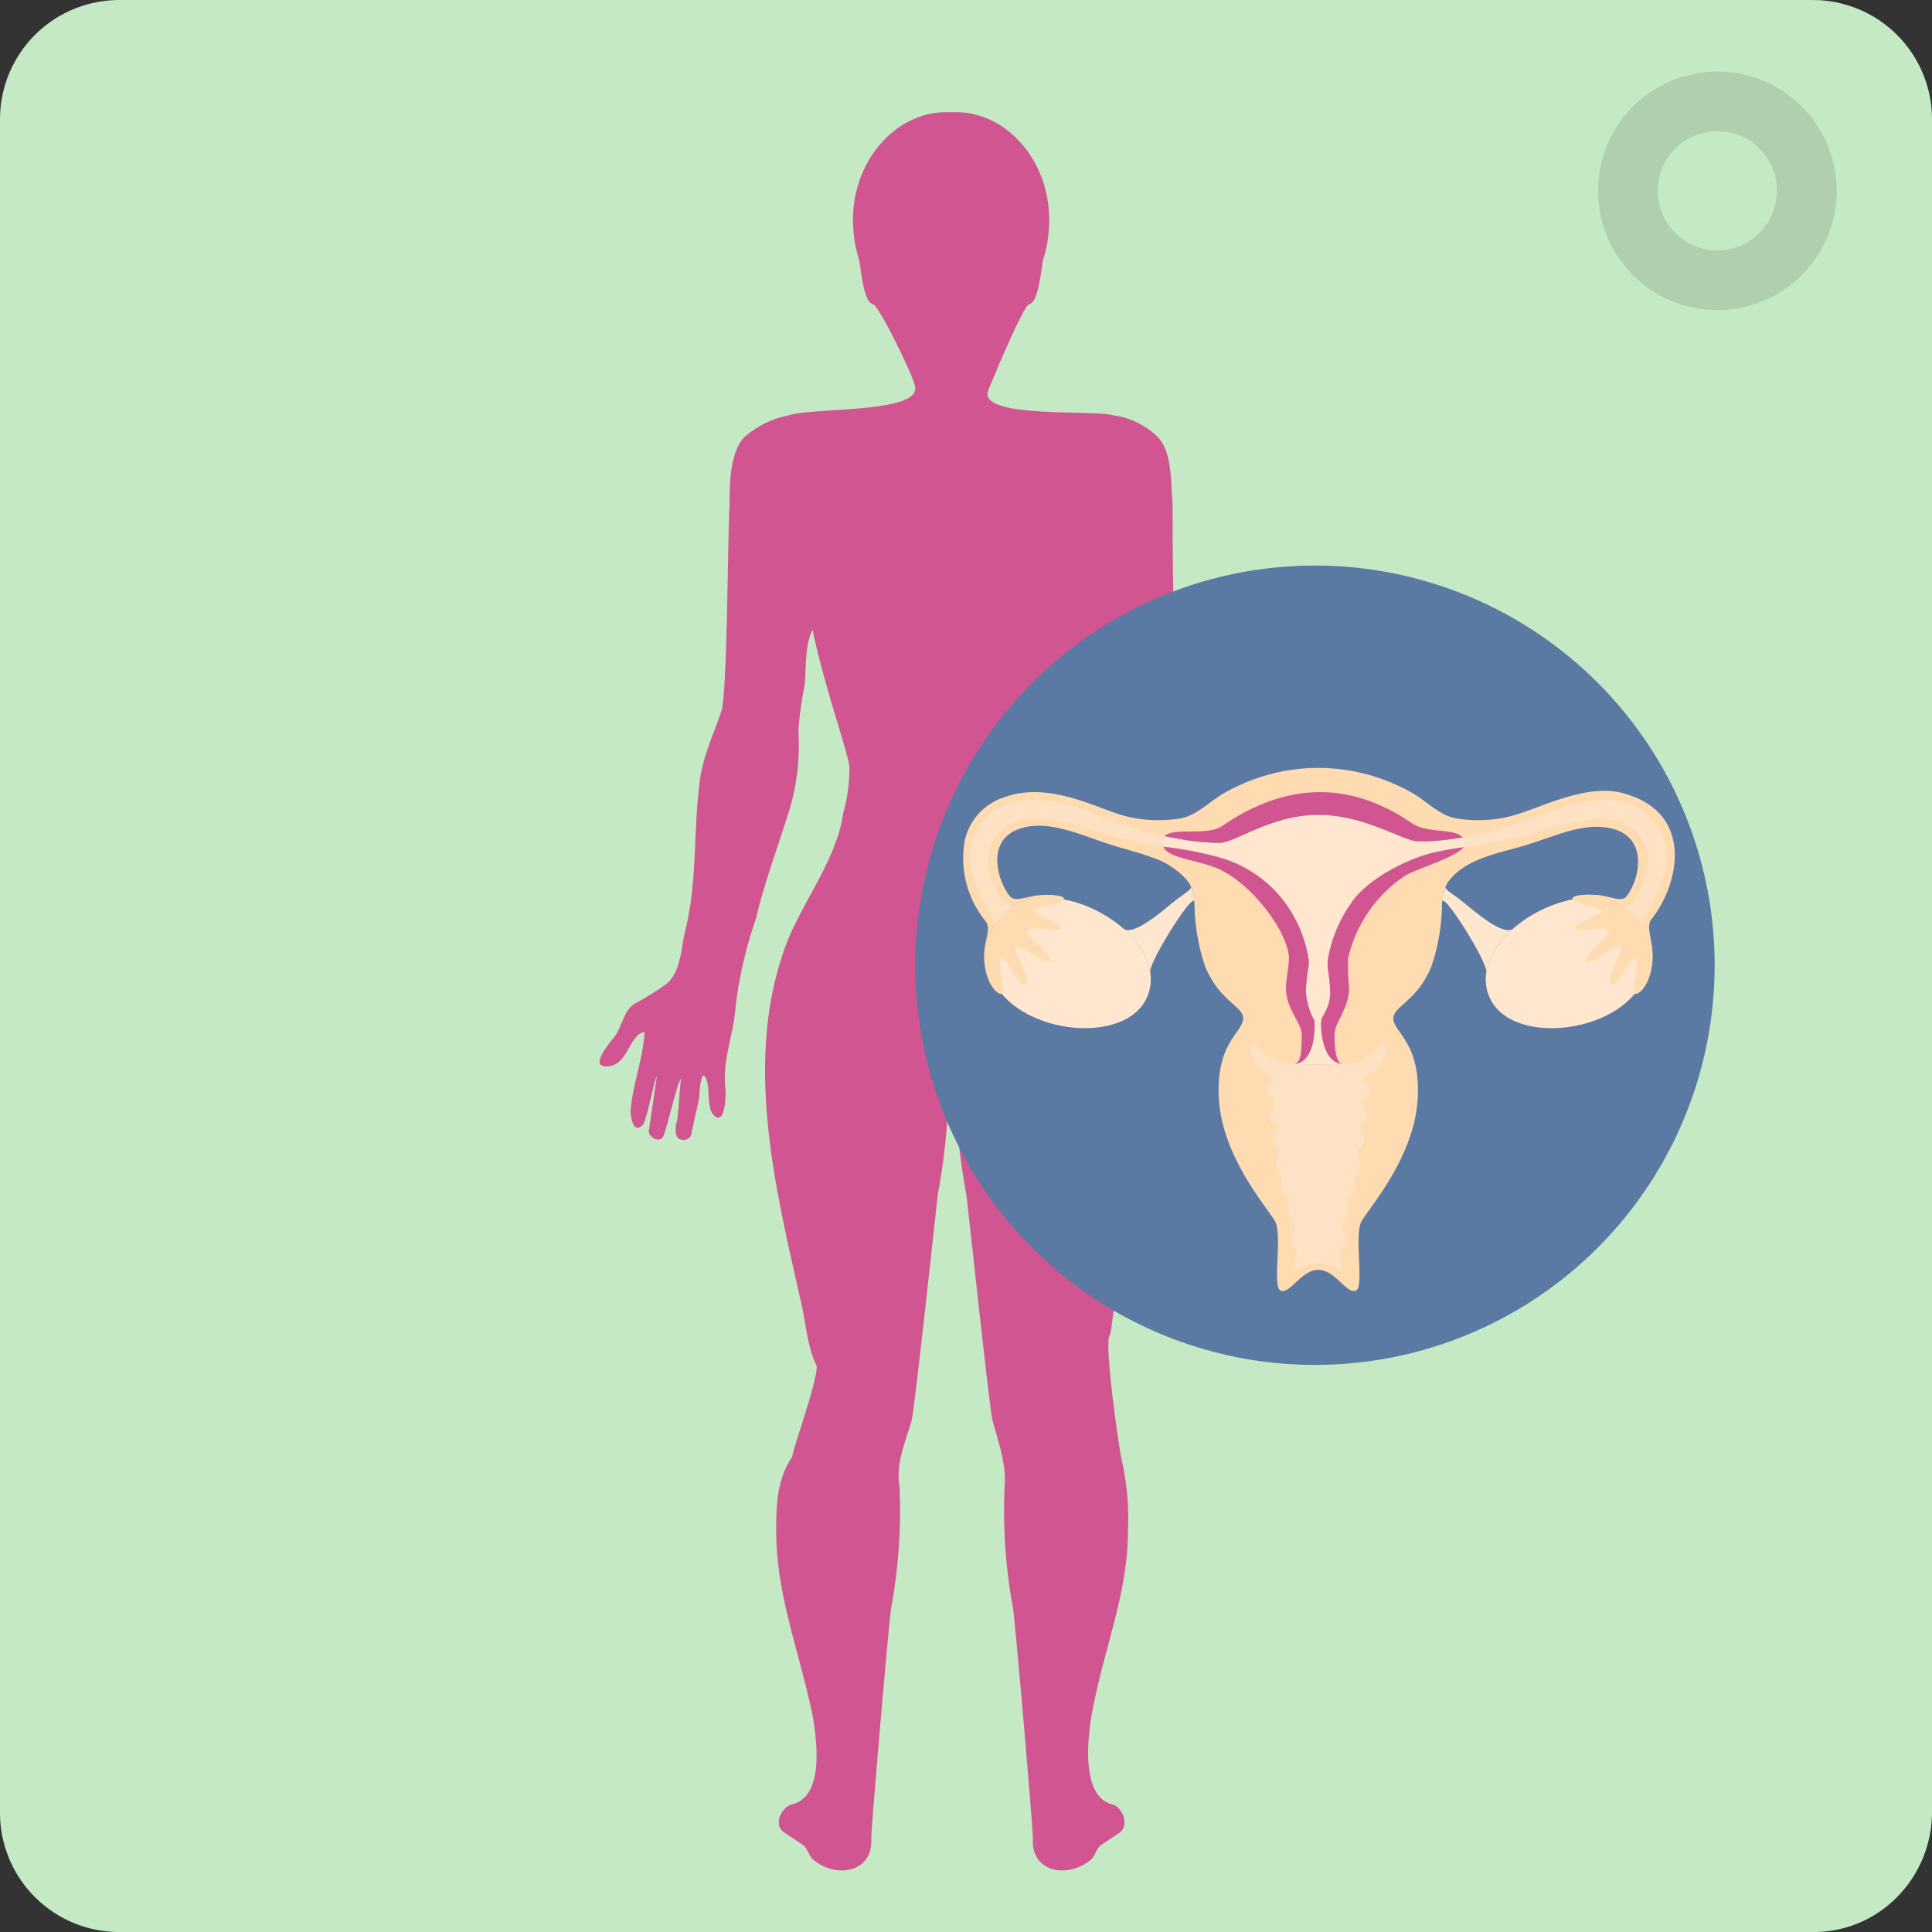 <svg xmlns="http://www.w3.org/2000/svg" width="162" height="162" viewBox="0 0 162 162">
    <rect x="0" y="0" width="162" height="162" fill="#333333" stroke="none"/>
    <defs>
        <clipPath id="clip-path">
            <path id="Rectangle_4597" data-name="Rectangle 4597" style="fill:none" d="M0 0h162v162H0z"/>
        </clipPath>
        <style>
            
        </style>
    </defs>
    <g id="Group_2256" data-name="Group 2256" transform="translate(-196 -910)">
        <g id="Group_2080" data-name="Group 2080" transform="translate(196 910)">
            <g id="Group_2078" data-name="Group 2078" style="clip-path:url(#clip-path)">
                <g id="Group_2077" data-name="Group 2077">
                    <g id="Group_2076" data-name="Group 2076" style="clip-path:url(#clip-path)">
                        <path id="Path_508" data-name="Path 508" d="M10 0h142a10 10 0 0 1 10 10v142a10.146 10.146 0 0 1-3.031 7.172A9.79 9.79 0 0 1 152 162H10a10 10 0 0 1-10-10V10A10 10 0 0 1 10 0" transform="translate(0 .002)" style="fill:#c5e8c5"/>
                        <path id="Path_509" data-name="Path 509" d="M471.981 210.943c-.016-.016-.016-.016-.016 0z" transform="translate(-401.095 -179.257)" style="fill:#d05591"/>
                        <path id="Path_510" data-name="Path 510" d="M392.464 139.941c-.507-.679-.679-2.032-1.526-2.545a14.637 14.637 0 0 1-2.711-1.692c-1.019-1.019-1.186-3.051-1.526-4.41-1.019-4.07-.846-8.135-1.186-12.2-.167-2.2-1.186-4.237-1.865-6.269-.679-1.692-.679-15.256-.679-17.288-.167-1.865 0-4.237-1.186-5.6a6.55 6.55 0 0 0-3.731-1.865c-1.692-.507-10.937.268-10.6-1.931.167-.506 2.969-7.222 3.476-7.389.846-.167 1.019-3.051 1.186-3.731a10.927 10.927 0 0 0 .507-3.391c0-4.917-3.558-8.987-7.8-8.987h-.846c-4.237 0-7.8 4.07-7.8 8.987a10.924 10.924 0 0 0 .507 3.391c.167.679.34 3.558 1.186 3.731.507.167 3.515 6.274 3.515 6.954.34 2.2-8.772 1.693-10.637 2.367a7.776 7.776 0 0 0-3.731 1.865c-1.186 1.359-1.186 3.9-1.186 5.6-.167 1.865-.167 15.422-.679 17.288-.679 2.032-1.692 4.07-1.865 6.269-.507 4.07-.167 8.135-1.186 12.2-.34 1.359-.34 3.391-1.526 4.41a23.289 23.289 0 0 1-2.711 1.692c-.846.507-1.019 1.693-1.526 2.545-.34.507-2.372 2.711-.846 2.711 1.865 0 1.865-2.711 3.218-2.884-.167 2.372-1.019 4.41-1.186 6.609 0 .34.167 2.032 1.019 1.186.34-.34 1.019-4.07 1.186-4.07-.167 1.019-.507 3.558-.679 4.577 0 .506.846 1.019 1.186.506.34-.679 1.186-4.577 1.526-4.916-.167 1.186-.167 2.372-.34 3.558a1.907 1.907 0 0 0 0 1.359.716.716 0 0 0 1.186-.167c.167-1.019.506-2.2.679-3.218 0-.34.167-2.884.679-1.186.167.679 0 2.2.507 2.711 1.019 1.019 1.019-1.692 1.019-2.032-.34-2.545.679-4.577.846-7.122a35.148 35.148 0 0 1 1.693-7.288c.679-2.884 1.692-5.6 2.545-8.307a19.018 19.018 0 0 0 1.019-7.461 28.584 28.584 0 0 1 .507-3.731c.167-1.359 0-3.391.679-4.744 1.019 4.917 3.091 10.574 3.091 11.593a13.192 13.192 0 0 1-.507 3.731c-.534 4-3.583 7.65-4.922 11.408-3.446 9.674-.731 20.286 1.436 29.934.348 1.55.5 3.549 1.216 4.986.34.679-2.012 7.167-2.012 7.679-1.347 2.038-1.347 4.243-1.347 6.275 0 5.256 1.865 9.833 3.051 15.422.34 2.032 1.019 6.782-1.693 7.461-.846.167-1.692 1.692-.679 2.372.506.34 1.019.679 1.526 1.019s.507 1.019 1.019 1.359c2.032 1.526 4.917.846 4.744-1.865 0-1.019 1.526-18.814 1.692-19.493a44.742 44.742 0 0 0 .679-10c-.34-2.032.507-3.731 1.019-5.6.34-1.693 2.032-17.628 2.2-18.986a53.236 53.236 0 0 0 .846-7.288c0-.846-.507-2.372.34-2.545.846.167.34 1.692.34 2.545a53.25 53.25 0 0 0 .846 7.288c.167 1.186 1.865 17.288 2.2 18.986.507 1.865 1.186 3.731 1.019 5.6a44.743 44.743 0 0 0 .679 10c.167.679 1.693 18.474 1.693 19.493-.167 2.712 2.711 3.391 4.744 1.865.507-.34.507-1.019 1.019-1.359s1.019-.679 1.526-1.019c.846-.679.167-2.205-.679-2.372-2.545-.679-2.032-5.423-1.692-7.461 1.019-5.6 3.051-10.173 3.051-15.422a22.257 22.257 0 0 0-.507-5.935c-.167-.507-1.526-9.833-1.019-10.512.34-.506 1.359-13.9 1.359-15.422 0-2.711.34-5.6.167-8.307 0-2.2-.679-4.41-.846-6.609-.34-2.545-1.019-5.083-1.359-7.628a28.61 28.61 0 0 1-.506-3.731c0-1.019-.506-12.2.506-17.122.507 1.186.34 3.391.679 4.744a28.611 28.611 0 0 1 .507 3.731 18.906 18.906 0 0 0 1.019 7.461 67.113 67.113 0 0 1 2.545 8.307c.679 2.372 1.692 4.916 1.692 7.288.167 2.545 1.186 4.577.846 7.122 0 .34 0 3.051 1.019 2.032.507-.507.34-2.032.507-2.712.507-1.692.507.679.679 1.186a21.206 21.206 0 0 0 .679 3.218.656.656 0 0 0 1.186.167 1.907 1.907 0 0 0 0-1.359c-.167-1.186-.167-2.372-.34-3.558.34.34 1.186 4.237 1.526 4.917s1.186.167 1.186-.507c-.167-1.019-.507-3.558-.679-4.577.167 0 .846 3.731 1.186 4.07.679.846 1.019-.846 1.019-1.186-.167-2.2-1.019-4.41-1.186-6.609 1.359.167 1.359 2.712 3.218 2.884.512-.34-1.526-2.545-1.866-3.051" transform="translate(-284.649 -53.235)" style="fill:#d05591"/>
                        <path id="Path_511" data-name="Path 511" d="M578.142 349.329a33.513 33.513 0 1 1-33.513-33.513 33.513 33.513 0 0 1 33.513 33.513" transform="translate(-434.368 -268.393)" style="fill:#5b7aa3"/>
                        <path id="Path_512" data-name="Path 512" d="M552.653 509.3c3.035 3.651 10.977 4.069 12.316-.023a3.79 3.79 0 0 0 .136-1.824 6.313 6.313 0 0 0-2.189-3.561 10.936 10.936 0 0 0-5.052-2.5c-2.6-.493-5.127.205-6.089 2.894a5.048 5.048 0 0 0 .878 5.011" transform="translate(-468.665 -425.983)" style="fill:#ffe7cf"/>
                        <path id="Path_513" data-name="Path 513" d="M842.177 509.3c-3.035 3.651-10.977 4.069-12.316-.023a3.79 3.79 0 0 1-.136-1.824 6.313 6.313 0 0 1 2.189-3.561 10.938 10.938 0 0 1 5.052-2.5 6.1 6.1 0 0 1 4.139.488.023.023 0 0 0 .013.008 4.222 4.222 0 0 1 1.691 1.817v.008a5.114 5.114 0 0 1 .244.575 5.047 5.047 0 0 1-.878 5.011" transform="translate(-705.089 -425.979)" style="fill:#ffe7cf"/>
                        <path id="Path_514" data-name="Path 514" d="M806.684 496.044c-.882-.644-1.175-.813-1.108-1.029a4.5 4.5 0 0 0-.3 1.368.733.733 0 0 0 .013-.09c.092-.821 3.654 4.8 3.705 5.863a6.314 6.314 0 0 1 2.189-3.561c-1.021.549-3.623-1.911-4.5-2.55" transform="translate(-684.357 -420.684)" style="fill:#ffe7cf"/>
                        <path id="Path_515" data-name="Path 515" d="M632.178 496.044c-.875.639-3.477 3.1-4.5 2.55a6.314 6.314 0 0 1 2.189 3.561c.051-1.065 3.613-6.684 3.705-5.863a.742.742 0 0 0 .013.09 4.52 4.52 0 0 0-.3-1.368c.067.215-.226.385-1.108 1.029" transform="translate(-533.429 -420.684)" style="fill:#ffe7cf"/>
                        <path id="Path_516" data-name="Path 516" d="M595.357 441.452c2.375-3.04 3.533-9.012-2.536-10.551-3.088-.777-7 1.351-9.14 1.914a11.125 11.125 0 0 1-4.166.306c-.145-.016-.29-.032-.434-.054-1.49-.209-2.562-1.448-3.817-2.155a15.966 15.966 0 0 0-7.88-2.1h-.005a15.649 15.649 0 0 0-4.1.547 16.314 16.314 0 0 0-3.774 1.555c-1.26.708-2.332 1.946-3.822 2.155-.423.059-.842.1-1.26.118a11.1 11.1 0 0 1-3.34-.37c-2.144-.563-6.251-2.916-9.977-1.56a4.932 4.932 0 0 0-3.34 3.522 8.372 8.372 0 0 0 1.7 6.862c.434.563.112 1.163-.032 2.144a5.893 5.893 0 0 1 4.192-4.251v-.006c-.885.134-1.678.509-2.064.08-1.051-1.169-2.4-5.3 1.6-5.892 2.337-.343 4.905.981 7.334 1.689.954.279 1.973.547 2.927.906a6.556 6.556 0 0 1 3.056 2.043 1.9 1.9 0 0 1 .225.4v.005a.005.005 0 0 1 .005.005.631.631 0 0 0 .027.059c0 .005.005.005 0 .011a.791.791 0 0 1 .054.145 5.2 5.2 0 0 1 .21 1.121v.021a.018.018 0 0 0 .005.011 16.774 16.774 0 0 0 .89 5.318c1.254 3.066 3.351 3.351 3.179 4.487s-2.193 1.989-2.042 6.358c.172 5 4.031 9.317 4.712 10.513s-.279 5.624.515 5.849 1.726-1.758 3.126-1.758 2.327 1.984 3.12 1.758-.166-4.659.515-5.849 4.541-5.511 4.712-10.513c.15-4.369-1.876-5.222-2.043-6.358s1.93-1.42 3.179-4.487a16.619 16.619 0 0 0 .89-5.318.018.018 0 0 0 .005-.011 2.02 2.02 0 0 1 .021-.182c.021-.193.048-.381.086-.558.011-.064.027-.123.043-.188l.032-.123.016-.037a.911.911 0 0 1 .038-.113.075.075 0 0 1 .011-.032 1.3 1.3 0 0 1 .054-.129v-.01a1.91 1.91 0 0 1 .225-.4c1.265-1.716 3.576-2.257 5.763-2.847 2.74-.745 5.109-2.032 7.452-1.7 3.812.531 2.782 4.535 1.7 5.8-.386.456-1.233.021-2.166-.1-1.153-.15-2.337-.011-2.337.257a.1.1 0 0 0 .021.064c.214.423 2.439.633 2.439.965v.011c-.038.354-2.316 1.024-2.241 1.42s2.766-.247 2.841.263-2.177 1.989-1.9 2.5 2.648-1.614 2.884-1.18-1.356 2.772-.842 3.126 1.776-2.524 2.172-2.444-.468 3.108-.151 3.242h.005a.263.263 0 0 0 .07.011c.359 0 1.12-.8 1.34-2.348.3-2.032-.622-3.136.016-3.951m-15.783-5.988a25.582 25.582 0 0 0-2.852.531c-2.686.772-5.42 2.434-6.556 4.117a11.64 11.64 0 0 0-1.989 4.83c-.054.568.15 1.147.2 2.562s-.686 2.037-.74 2.493-.011 3.42 1.7 3.624c.016.006.027.006.043.011a28.227 28.227 0 0 1-3.983 0c1.753-.161 1.716-3.179 1.657-3.635a5.662 5.662 0 0 1-.713-2.5c.054-1.415.3-1.983.241-2.552a11.565 11.565 0 0 0-1.989-4.83 10.374 10.374 0 0 0-5.366-3.753l-.247-.07a27.629 27.629 0 0 0-4.24-.815c-.118-.016-.236-.038-.359-.059a.941.941 0 0 1-.059-.568.567.567 0 0 1 .166-.322c.45.1.885.177 1.308.252a20 20 0 0 0 3.313.316c1.3-.011 4.353-2.348 8.272-2.348 3.935 0 7.13 2.219 8.363 2.219.155 0 .316.005.5.011a22.972 22.972 0 0 0 3.233-.343.825.825 0 0 1 .22.477.444.444 0 0 1-.123.354" transform="translate(-456.844 -364.421)" style="fill:#ffdbb2"/>
                        <path id="Path_517" data-name="Path 517" d="M674.227 456.893a22.115 22.115 0 0 1-3.236.341 17.559 17.559 0 0 0-.495-.007c-1.234 0-4.432-2.222-8.365-2.222s-6.966 2.34-8.272 2.351a19.77 19.77 0 0 1-3.31-.316 39.103 39.103 0 0 1-1.308-.251.57.57 0 0 0-.167.318.935.935 0 0 0 .057.572 31.744 31.744 0 0 1 4.6.87c.09.03.172.051.249.07a10.354 10.354 0 0 1 5.365 3.756 11.594 11.594 0 0 1 1.989 4.826c.057.569-.187 1.137-.244 2.556a5.655 5.655 0 0 0 .716 2.5c.057.456.1 3.474-1.658 3.636a28.541 28.541 0 0 0 3.986 0l-.044-.008c-1.712-.205-1.758-3.177-1.7-3.628s.8-1.068.742-2.489-.259-2-.2-2.566a11.612 11.612 0 0 1 1.989-4.826c1.134-1.684 3.87-3.347 6.557-4.118a25.7 25.7 0 0 1 2.851-.531.459.459 0 0 0 .125-.355.877.877 0 0 0-.221-.477" transform="translate(-551.593 -386.682)" style="fill:#ffe7cf"/>
                        <path id="Path_518" data-name="Path 518" d="M557.886 449.653a59.512 59.512 0 0 1-2.5-.583c-1.557-.392-3.654-1.434-4.462-1.705-2.124-.711-6.481-1.8-8.62 1.531-2.35 3.664 1.661 7.347 1.294 8.376.028-.057.059-.113.09-.167a1.452 1.452 0 0 1 .1-.166c.029-.05.058-.1.09-.144l.013-.018a.164.164 0 0 1 .011-.018 1.18 1.18 0 0 1 .08-.113.194.194 0 0 1 .017-.023.133.133 0 0 1 .015-.021 1.175 1.175 0 0 1 .09-.118l.008-.01.016-.021a3.259 3.259 0 0 1 .35-.384 1.486 1.486 0 0 1 .129-.118l.007-.006c.039-.035.079-.07.12-.1.026-.022.053-.043.08-.062l.067-.049a.441.441 0 0 1 .035-.028 1.19 1.19 0 0 1 .1-.07l.009-.005c.047-.031.092-.062.141-.09.035-.025.071-.045.109-.067-1.142.482-3.1-3.535-1.621-5.678 1.419-2.063 4.129-1.93 7.359-.921a51.2 51.2 0 0 0 6.753 1.688.937.937 0 0 1-.057-.572.569.569 0 0 1 .167-.318" transform="translate(-460.238 -379.546)" style="fill:#ffe2c4"/>
                        <path id="Path_519" data-name="Path 519" d="M706 584.682a28.541 28.541 0 0 1-3.986 0c-2.44.228-3.7-2.725-3.7-1.25s1.817 2.327 1.874 2.555-.567.339-.51 1.024c.04.508.623.734.623.965s-.4.454-.4 1.137.682.677.682.852-.51.454-.4 1.135c.084.507.566.739.566.967a5.122 5.122 0 0 0-.282 1.188c0 .629.512.742.512.968s-.242.49-.057.965c.282.741.68.685.68.965a2.3 2.3 0 0 0-.057 1.308c.218.649.57.627.57.911s-.513.624-.453 1.191.566.739.566.967a6.121 6.121 0 0 0-.228 1.25c0 .51.878-.4 1.989-.4h.021a7.337 7.337 0 0 1 1.85.552c.08 0 .12-.044.12-.157a6.121 6.121 0 0 0-.228-1.25c0-.228.511-.4.568-.967s-.455-.911-.455-1.191.352-.261.57-.911a2.292 2.292 0 0 0-.056-1.308c0-.28.4-.224.68-.965.185-.475-.056-.737-.056-.965s.51-.339.51-.968a5.124 5.124 0 0 0-.282-1.188c0-.228.482-.46.566-.967.113-.681-.4-.965-.4-1.135s.683-.174.683-.852-.4-.911-.4-1.137.582-.456.623-.965c.056-.685-.567-.795-.511-1.024s1.874-1.077 1.874-2.555-1.237 1.478-3.677 1.25" transform="translate(-593.455 -495.472)" style="fill:#ffe2c4"/>
                        <path id="Path_520" data-name="Path 520" d="M833.078 449.112c-2.137-3.333-6.451-2.17-8.575-1.459-.808.272-2.664 1.052-4.206 1.485a36.873 36.873 0 0 1-3.6.836.878.878 0 0 1 .221.477.459.459 0 0 1-.125.355 50.26 50.26 0 0 0 7.659-1.675c3.246-.95 5.843-1.2 7.261.862 1.476 2.142-.479 6.16-1.622 5.677a4.1 4.1 0 0 1 .843.639 4.428 4.428 0 0 1 .848 1.179c-.366-1.029 3.644-4.712 1.293-8.376" transform="translate(-694.066 -379.763)" style="fill:#ffe2c4"/>
                        <path id="Path_521" data-name="Path 521" d="M661.523 484.887c.056-1.419.245-1.826.244-2.556a10.814 10.814 0 0 0-1.989-4.826 10.363 10.363 0 0 0-5.365-3.757 2.472 2.472 0 0 1-.249-.069 31.837 31.837 0 0 0-4.6-.87c.434.962 2.661 1.078 4.37 1.75 3 1.18 6.166 5.477 6.174 7.644 0 .575-.269 1.878-.252 2.548.044 1.7 1.316 2.838 1.316 3.8 0 1.108.005 2.34-.59 2.471 1.755-.162 1.714-3.179 1.658-3.636a5.648 5.648 0 0 1-.716-2.5" transform="translate(-552.026 -401.812)" style="fill:#d05591"/>
                        <path id="Path_522" data-name="Path 522" d="M740.308 477.766a11.422 11.422 0 0 0-1.989 4.826c-.063.8.147 1.148.2 2.567s-.685 2.034-.742 2.488-.01 3.423 1.7 3.628c-.5-.139-.629-1.658-.577-2.576.056-.947 1.08-1.886 1.221-3.662a20.326 20.326 0 0 1-.105-2.568 11.412 11.412 0 0 1 4.821-6.987c.908-.536 4.185-1.5 4.873-2.366a25.892 25.892 0 0 0-2.851.531c-2.686.772-5.422 2.435-6.556 4.118" transform="translate(-626.986 -402.074)" style="fill:#d05591"/>
                        <path id="Path_523" data-name="Path 523" d="M655.107 445.212c-1.2.824-4.064.082-4.808.829.449.1.883.177 1.308.251a19.76 19.76 0 0 0 3.31.316c1.306-.01 4.352-2.35 8.272-2.35s7.131 2.222 8.365 2.222c.151 0 .318 0 .5.008a22.144 22.144 0 0 0 3.236-.341c-.718-.8-2.948-.287-4.272-1.2-5.532-3.8-10.931-3.164-15.906.264" transform="translate(-552.651 -375.935)" style="fill:#d05591"/>
                        <path id="Path_524" data-name="Path 524" d="m553.9 499.723-.1.016v.006a5.892 5.892 0 0 0-4.191 4.255.194.194 0 0 0-.011.054 5.252 5.252 0 0 0 0 1.565c.236 1.651 1.094 2.455 1.41 2.337h.005c.316-.134-.418-2.921-.021-3s1.528 2.557 2.042 2.2-1.077-2.691-.842-3.125 2.611 1.694 2.89 1.18-1.978-1.989-1.9-2.5 2.756.134 2.836-.263-2.2-1.067-2.241-1.421c-.032-.338 2.225-.547 2.439-.976a.1.1 0 0 0 .022-.064c0-.268-1.185-.408-2.338-.257" transform="translate(-467.021 -424.633)" style="fill:#ffdbb2"/>
                        <path id="Path_525" data-name="Path 525" d="M884.864 504a5.892 5.892 0 0 0-4.192-4.251v-.006l-.1-.016c-1.153-.15-2.337-.011-2.337.257a.1.1 0 0 0 .021.064c.215.429 2.472.638 2.439.976-.043.354-2.316 1.024-2.241 1.421s2.761-.247 2.836.263-2.171 1.989-1.9 2.5 2.648-1.614 2.89-1.18-1.356 2.772-.842 3.126 1.651-2.278 2.042-2.2-.338 2.863-.021 3h.006c.316.118 1.174-.686 1.41-2.337a5.26 5.26 0 0 0 0-1.565.19.19 0 0 0-.011-.054" transform="translate(-746.359 -424.634)" style="fill:#ffdbb2"/>
                    </g>
                </g>
            </g>
        </g>
        <g id="Group_2213" data-name="Group 2213" transform="translate(288 775)">
            <g id="Ellipse_339" data-name="Ellipse 339" transform="translate(42 141)" style="stroke:#000;stroke-width:5px;opacity:.11;fill:none">
                <circle cx="10" cy="10" r="10" style="stroke:none"/>
                <circle cx="10" cy="10" r="7.5" style="fill:none"/>
            </g>
        </g>
    </g>
</svg>
